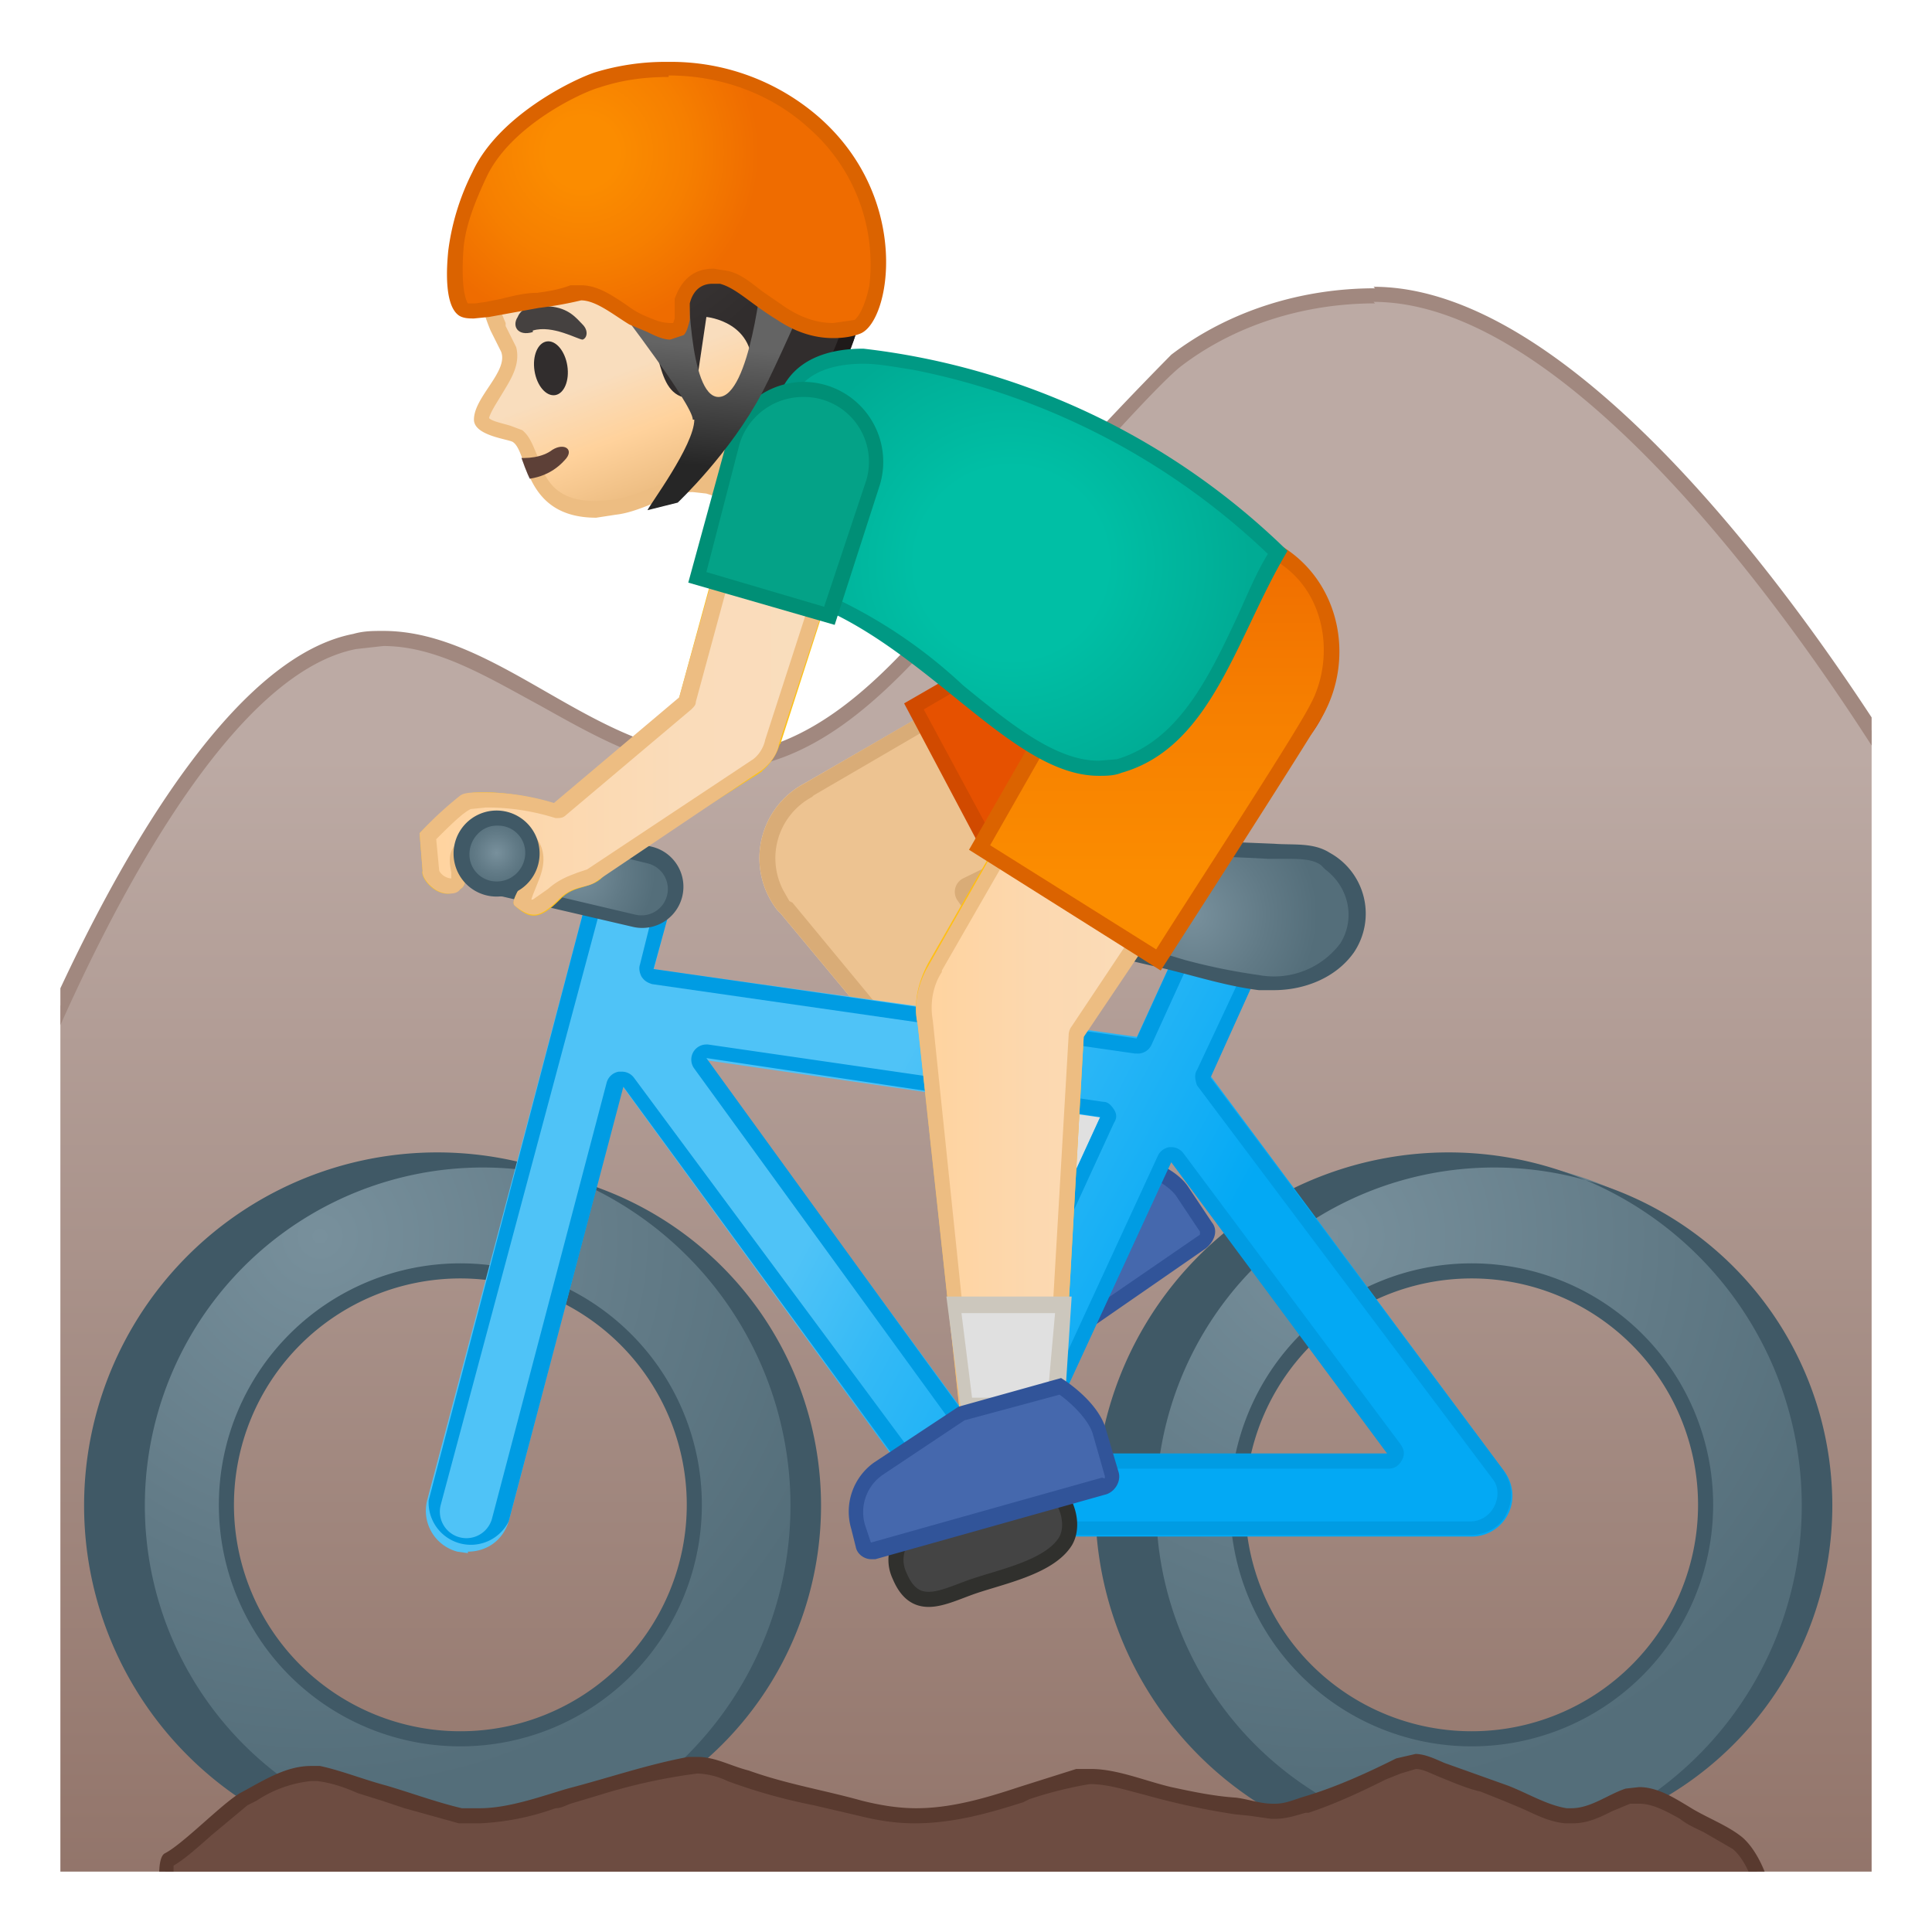 <svg viewBox="0 0 128 128" xmlns="http://www.w3.org/2000/svg" xmlns:xlink="http://www.w3.org/1999/xlink"><defs><path id="a" d="M4 4h120v120H4z"/></defs><clipPath id="b"><use xlink:href="#a"/></clipPath><g clip-path="url(#b)"><linearGradient id="c" x1="64" x2="64" y1="29.2" y2="133.6" gradientUnits="userSpaceOnUse"><stop stop-color="#BCAAA4" offset=".2"/><stop stop-color="#8D6E63" offset="1"/></linearGradient><path d="M.5 127.5V75.1c.6-1.7 11.3-30.4 23-32.6l1.9-.2c3.6 0 7 2 10.5 4a24 24 0 0 0 11.5 4.2h.2c6.3-.1 11.2-5.2 15.2-10 8.5-9.8 13.5-15.4 15-16.6a22 22 0 0 1 13.3-4.3c16.2 0 35.2 32.3 36.4 34.5v73.4H.5z" fill="url(#c)"/><path d="M91 20c15.8 0 34.3 31.3 36 34.3V127H1V75.2c.9-2.4 11.3-30 22.6-32.2l1.8-.2c3.5 0 6.8 2 10.3 3.9 3.6 2 7.5 4.3 11.7 4.3h.2c6.5-.1 11.4-5.3 15.6-10.1 10.5-12.3 14-15.8 15-16.6 3.5-2.7 8.1-4.2 12.9-4.2m0-1c-4.9 0-9.7 1.5-13.5 4.4a257 257 0 0 0-15.1 16.7c-4 4.7-8.8 9.7-15 9.8-8 0-14.5-8.2-22.1-8.2-.7 0-1.3 0-2 .2C11 44.4 0 75 0 75v53h128V54s-19.7-35-37-35z" fill="#A1887F"/></g><g clip-path="url(#b)"><path d="M66.4 91.4c-.2 0-.4 0-.5-.2l-.7-1a3.6 3.6 0 0 1 0-4.1l4-5.3 5.6-3.9c.6.2 2.6.9 3.4 2l1.7 2.4c.2.3.1.7-.2 1l-13 9-.3.1z" fill="#4568AD"/><path d="M74.9 77.5c.8.2 2.3.8 3 1.7l1.6 2.4v.2l-13.1 9-.8-1a3 3 0 0 1 0-3.4l4-5.3 5.3-3.7m-.2-1l-5.9 4-4 5.4a4 4 0 0 0 0 4.6l.7 1a1 1 0 0 0 1.4.3l13-9c.6-.5.8-1.2.4-1.7l-1.6-2.4c-1.1-1.6-4-2.2-4-2.2z" fill="#315499"/></g><g clip-path="url(#b)"><linearGradient id="d" x1="-36.7" x2="-36.7" y1="306.4" y2="326.9" gradientTransform="rotate(-20.6 -808.7 -52.2)" gradientUnits="userSpaceOnUse"><stop stop-color="#F9DDBD" offset=".6"/><stop stop-color="#FFD29C" offset=".8"/><stop stop-color="#EDBD82" offset="1"/></linearGradient><path d="M39.5 33.7c-3.1 0-3.8-1.8-4.4-3.3-.2-.7-.4-1.2-.8-1.5l-.6-.2c-.5-.1-1.8-.4-1.8-.9s.5-1.2.9-1.9c.6-1 1.2-1.9.9-2.8l-.6-1.3-.1-.2c-.5-1.1-.9-2.8-1-4.4-.2-5.2 2-9 6.5-10.7 1.8-.6 3.8-1 5.7-1 3.2 0 5.8 1 7.6 2.7 2.7 2.7 6.1 10.2 3.5 14.3-1.3 2.1 0 5.6.4 6.6l-3.5 4.6c-1-.2-3.7-.8-5.2-1.4l-1-.2c-1 0-1.9.4-2.9.8-.8.3-1.6.6-2.4.7l-1.2.1z" fill="url(#d)"/><path d="M44.2 6c3 0 5.6.9 7.3 2.6 2.6 2.6 5.9 9.7 3.4 13.7-1.4 2.1-.3 5.4.3 6.7L52 33.1a42.5 42.5 0 0 1-6-1.5c-1 0-2 .4-3 .8-.8.3-1.6.6-2.3.7l-1.2.1c-2.8 0-3.4-1.5-3.9-3-.3-.7-.5-1.3-1-1.7l-.8-.3c-.7-.2-1.2-.3-1.4-.5.1-.4.5-1 .8-1.5.6-1 1.3-2 1-3.2l-.7-1.4v-.2a12 12 0 0 1-1-4.2c-.1-2.9.5-8 6.2-10.2 1.8-.7 3.7-1 5.5-1m0-1c-2 0-4 .4-5.9 1-5 2-7 6.3-6.8 11.2 0 1.8.5 3.5 1 4.7l.7 1.4c.5 1.3-1.8 3-1.8 4.5 0 1.1 2.4 1.3 2.6 1.5 1 .7.7 5 5.5 5l1.3-.2c1.8-.2 3.6-1.5 5.1-1.5l.9.1a50 50 0 0 0 5.6 1.5l4-5s-2.1-4.2-.7-6.4c2.8-4.5-.7-12.1-3.5-15-2-2-5-2.8-8-2.8z" fill="#EDBD82"/><radialGradient id="e" cx="-51.5" cy="133.4" r="13.2" gradientTransform="matrix(1.02 -.195 .194 .981 66.7 -129.8)" gradientUnits="userSpaceOnUse"><stop stop-color="#454140" offset="0"/><stop stop-color="#312D2D" offset="1"/></radialGradient><path d="M46 26.4l.8-5.4s3.4.3 3 3.8c-.3 2.4 1.4 4.9 2.5 5h.7c.6-3.6 4.9-5.2 4.4-14.5-.4-8-8-11.6-14.7-10.9-6.4.7-13 5.8-11.4 14.5 0 .3 8.5 0 10.7 1.8 2.2 1.8 1.1 5.8 4 5.7z" fill="url(#e)"/><defs><path id="f" d="M51.4 20l.9 8.7-.5.9.5.2h.7c.6-3.6 4.9-5.2 4.4-14.5-.4-8-8-11.6-14.7-10.9-6.4.7-13.2 6.2-11.5 14.5l1 .1-.1-1.4H42l9.4 2.5z"/></defs><clipPath id="g"><use xlink:href="#f"/></clipPath><g clip-path="url(#g)"><path d="M44.4 5.3c5.6 0 11.7 3.2 12 10 .3 6-1.3 8.4-2.7 10.7-.5.9-1 1.7-1.4 2.7-.6-.4-1.7-2-1.5-3.8.1-1.3-.1-2.4-.8-3.3a4.6 4.6 0 0 0-3-1.6h-1l-.1.9-.7 4.2c-.2-.3-.4-.8-.6-1.7a6.6 6.6 0 0 0-2-3.5c-1.6-1.4-5.6-1.7-9.5-1.8h-1c-.4-3 .2-5.6 1.8-7.8a12.9 12.9 0 0 1 10.5-5m0-1l-1.7.1c-6.4.7-13.1 6-11.4 14.5 0 .3 8.5 0 10.7 1.8 2.2 1.7 1.1 5.7 4 5.7l1-5.4s3.3.3 2.9 3.8c-.3 2.4 1.4 4.9 2.5 5h.7c.6-3.6 4.9-5.2 4.4-14.5-.4-7.4-6.7-11-13-11z" fill="#1F1A1A"/></g><path d="M37 28.3l-2.3.9.7 1.4c1.2 2.2 3.3 4.4 7.5 3.3.4-.1-3.1-5-3.1-5l-2.8-.6z" fill="none"/><defs><path id="h" d="M52.2 7.8c-3.5-3.3-9.4-3.5-13.9-1.7-6.2 2.3-8 8-6.5 14.2 0 0 1 2.5 1.2 3.6.8 2.2-1.1 2-1.2 3.8-.2 1.6 2 1.4 2.2 1.6 1 .8.6 5.7 6.8 4.8 2.2-.3 4-.8 5-.1l3.5 2.9 5.8-2.2s-3.5-5.4.6-12c2.8-4.3-.7-12-3.5-14.9z"/></defs><clipPath id="i"><use xlink:href="#h"/></clipPath><g clip-path="url(#i)"><path d="M30.6 30.3c1.8 1.6 5 2.2 6.8.2.7-.7 0-1.2-.8-.7-1.3 1-4 .5-5.1-.5-.8-.7-1.6.3-.9 1z" fill="#5D4037"/></g><ellipse transform="rotate(-8.9 36.5 24.4)" cx="36.5" cy="24.4" rx="1.1" ry="1.8" fill="#312D2D"/><radialGradient id="j" cx="36.5" cy="21.4" r="1.8" gradientUnits="userSpaceOnUse"><stop stop-color="#454140" offset=".1"/><stop stop-color="#454140" offset="1"/></radialGradient><path d="M35.3 22c-1 .3-1.4-.4-1-1 .2-.5.8-.9 2.1-.7 1.3.1 1.8.8 2.2 1.2s.3.9 0 1c-.3 0-2-1-3.3-.6z" fill="url(#j)"/><linearGradient id="k" x1="66.9" x2="66.9" y1="104.7" y2="1.7" gradientUnits="userSpaceOnUse"><stop stop-color="#FFD29C" offset="0"/><stop stop-color="#FFD39E" offset="0"/><stop stop-color="#FCD8AF" offset=".3"/><stop stop-color="#FADCBA" offset=".6"/><stop stop-color="#F9DDBD" offset="1"/></linearGradient><path d="M83.6 49.6L77.4 38 53.3 51.9a5.6 5.6 0 0 0-1.8 8.4l.2.2 16.9 20.3 7-5.2L64.3 59l19.3-9.4z" fill="url(#k)"/><circle cx="80.5" cy="43.8" r="6.6" fill="#FBC11B"/><path d="M52 60l-.6-.8a5.3 5.3 0 0 1-.3-3.9 5 5 0 0 1 2.5-3l23.6-13.7 5.7 10.8L64 58.6s-.2.1-.2.3v.4L75 75.4l-6.3 4.7L51.9 60z" fill="#EDC391"/><path d="M77 39.3l5.2 9.9-18.4 9a1 1 0 0 0-.4 1.4l10.9 15.7-5.6 4.1-16.2-19.6-.2-.1-.4-.7a4.6 4.6 0 0 1 1.9-6.2l.1-.1 23-13.4m.4-1.3l-24 13.9a5.6 5.6 0 0 0-1.8 8.4l.2.2 16.9 20.3 7-5.2L64.3 59l19.3-9.4L77.3 38z" fill="#D9AC77"/><path d="M60.6 46.8L77 37.3h.1c1-.6 2.3-1 3.5-1a7.4 7.4 0 0 1 3.4 14l-16.8 8.9-6.6-12.4z" fill="#E65100"/><path d="M80.6 36.9a6.9 6.9 0 0 1 3.2 12.9l-16.4 8.7L61.2 47l16-9.3h.2c1-.6 2-.8 3.2-.8m0-1a8 8 0 0 0-3.7.9l-17 9.8L67 60l17.4-9.2A7.9 7.9 0 0 0 80.7 36z" fill="#D14A00"/><path fill="#E0E0E0" stroke="#CCC7BD" stroke-linecap="round" stroke-linejoin="round" stroke-miterlimit="10" d="M71.3 69.3l-7.6 5.6 4.9 5.9 7-5.2z"/><radialGradient id="l" cx="88.2" cy="81.9" r="37" gradientUnits="userSpaceOnUse"><stop stop-color="#78909C" offset="0"/><stop stop-color="#617A86" offset=".6"/><stop stop-color="#546E7A" offset="1"/></radialGradient><path d="M97.5 122.6a22.9 22.9 0 1 1 0-45.8 22.9 22.9 0 0 1 0 45.8zm0-38.4a15.5 15.5 0 1 0 0 31 15.5 15.5 0 0 0 0-31z" fill="url(#l)"/><path d="M97.5 77.4a22.4 22.4 0 1 1 0 44.7 22.4 22.4 0 0 1 0-44.7m0 38.3a16 16 0 1 0 0-32 16 16 0 0 0 0 32m0-39.3a23.4 23.4 0 1 0 0 46.7 23.4 23.4 0 0 0 0-46.7zm0 38.3a15 15 0 0 1 0-30 15 15 0 0 1 0 30z" fill="#405966"/><radialGradient id="m" cx="21.2" cy="81.9" r="37" gradientUnits="userSpaceOnUse"><stop stop-color="#78909C" offset="0"/><stop stop-color="#617A86" offset=".6"/><stop stop-color="#546E7A" offset="1"/></radialGradient><path d="M30.5 122.6a22.9 22.9 0 1 1 0-45.8 22.9 22.9 0 0 1 0 45.8zm0-38.4a15.5 15.5 0 1 0 0 31 15.5 15.5 0 0 0 0-31z" fill="url(#m)"/><path d="M30.5 77.4a22.4 22.4 0 1 1 0 44.7 22.4 22.4 0 0 1 0-44.7m0 38.3a16 16 0 1 0 0-32 16 16 0 0 0 0 32m0-39.3a23.4 23.4 0 1 0 0 46.7 23.4 23.4 0 0 0 0-46.7zm0 38.3a15 15 0 0 1 0-30 15 15 0 0 1 0 30z" fill="#405966"/><linearGradient id="n" x1="53" x2="88.3" y1="66" y2="85" gradientUnits="userSpaceOnUse"><stop stop-color="#4FC3F7" offset=".2"/><stop stop-color="#32B9F6" offset=".4"/><stop stop-color="#10ADF5" offset=".7"/><stop stop-color="#03A9F4" offset=".8"/></linearGradient><path d="M77.2 74.6h-.4l-36.5-5.3a2.7 2.7 0 1 1 .8-5.4L77.5 69a2.7 2.7 0 0 1-.4 5.5z" fill="url(#n)"/><linearGradient id="o" x1="51.4" x2="86.7" y1="69" y2="88" gradientUnits="userSpaceOnUse"><stop stop-color="#4FC3F7" offset=".2"/><stop stop-color="#32B9F6" offset=".4"/><stop stop-color="#10ADF5" offset=".7"/><stop stop-color="#03A9F4" offset=".8"/></linearGradient><path d="M64.4 101.8c-.8 0-1.7-.4-2.2-1.1L38.5 68.2c-.9-1.2-.6-3 .6-3.8 1.2-1 3-.7 3.8.6l21 28.6 15-32.7a2.7 2.7 0 1 1 5 2.3l-17 37c-.4.9-1.2 1.5-2.2 1.6h-.3z" fill="url(#o)"/><linearGradient id="p" x1="48.9" x2="84.2" y1="73.6" y2="92.6" gradientUnits="userSpaceOnUse"><stop stop-color="#4FC3F7" offset=".2"/><stop stop-color="#32B9F6" offset=".4"/><stop stop-color="#10ADF5" offset=".7"/><stop stop-color="#03A9F4" offset=".8"/></linearGradient><path d="M97.3 101.8H64.4a2.7 2.7 0 0 1 0-5.5H92L75 73.5a2.7 2.7 0 0 1 4.4-3.3l20.2 27.2a2.7 2.7 0 0 1-2.2 4.4z" fill="url(#p)"/><path d="M45 127.8c-25.2 0-32-.1-33.3-.3-.5-.5-1-3.7-.6-4.2l2.6-2.1 2.5-2 .5-.3c1.3-.7 2.6-1.4 4-1.4h.4c1 .1 1.9.5 2.8.8l1.6.5 1.5.5a40.7 40.7 0 0 0 4.8 1c1.6 0 3.4-.5 5-1l1-.3 2-.6a39.3 39.3 0 0 1 6.5-1.5c.8 0 1.4.3 2.2.6l1 .3c1.5.5 3 .9 4.6 1.2l3 .8c1.2.3 2.4.5 3.6.5 2.5 0 5-.7 7-1.4l.4-.2a26.7 26.7 0 0 1 4.2-1c1.2 0 2.5.4 3.7.7l1.5.4a31.3 31.3 0 0 0 5.4 1l1.4.2h.3c.6 0 1.2-.2 1.8-.4l.3-.1 5-2 1-.5 1.1-.3c.6 0 1.1.2 1.8.5l2.8 1.1 1.4.5 1.2.5a9.7 9.7 0 0 0 3.2 1c.9 0 1.7-.4 2.4-.7l1.3-.6h.7c1 0 2.1.5 3 1.1l1.5.8 2 1.2c1.3 1 2.2 4 1.9 5-.1.4-.2.4-.3.4-1 0-41.7.3-71.7.3z" fill="#6D4C41"/><path d="M93.8 117.2c.4 0 .8.2 1.5.5 1 .4 1.9.8 2.8 1l1.5.6 1.2.5c.9.4 1.8.9 2.9 1h.5c1 0 1.8-.4 2.6-.8l1.2-.5h.6c.9 0 1.8.5 2.7 1 .5.4 1 .6 1.6.9l1.9 1.1c1.2 1 1.9 3.7 1.6 4.5A7906.3 7906.3 0 0 1 12 127a10 10 0 0 1-.5-3.4c.7-.4 1.6-1.2 2.5-2l2.4-2 .6-.3a8 8 0 0 1 3.6-1.3h.4c.9.1 1.8.4 2.7.8l1.6.5 1.5.5 3.6 1h1.4a17 17 0 0 0 5-1c.4 0 .7-.2 1-.3l2-.6a37.9 37.9 0 0 1 6.4-1.4 5 5 0 0 1 2 .5 37 37 0 0 0 5.7 1.6l3 .7c1.2.3 2.4.5 3.7.5 2.6 0 5-.7 7.2-1.4l.4-.2a26.3 26.3 0 0 1 4-1c1.2 0 2.4.4 3.6.7a49.8 49.8 0 0 0 6 1.3l1 .1 1.4.2h.3c.7 0 1.3-.2 2-.4h.2c1.8-.6 3.5-1.4 5.1-2.2l1-.4 1-.3m0-1l-1.3.3c-2 1-4 1.9-6 2.5-.7.2-1.3.5-2 .5h-.2c-.8 0-1.6-.3-2.4-.4-1.5-.1-2.9-.4-4.3-.7-1.7-.4-3.6-1.2-5.3-1.2h-1l-3.8 1.2c-2.4.8-4.6 1.4-6.8 1.4-1.2 0-2.4-.2-3.6-.5-2.5-.7-5-1.1-7.5-2-1.2-.3-2.2-.9-3.4-.9h-.6c-2.7.5-5.3 1.4-8 2.1-1.7.5-3.9 1.3-5.8 1.3h-1.2c-1.7-.4-3.3-1-5-1.5-1.5-.4-3-1-4.4-1.3h-.6c-1.7 0-3.2 1-4.7 1.8-1.2.7-3.8 3.4-5 4-.8.5-.1 5 .7 5.2a7120.4 7120.4 0 0 0 105.1 0c1.6-.2.5-4.8-1.3-6.3-1-.8-2.4-1.3-3.5-2-1-.6-2.1-1.3-3.3-1.3l-.9.1c-1.2.4-2.3 1.3-3.6 1.3h-.3c-1.3-.2-2.6-1-3.9-1.5l-4.2-1.5c-.7-.3-1.3-.6-2-.6z" fill="#593A2F"/><linearGradient id="q" x1="43.5" x2="78.8" y1="83.6" y2="102.6" gradientUnits="userSpaceOnUse"><stop stop-color="#4FC3F7" offset=".2"/><stop stop-color="#32B9F6" offset=".4"/><stop stop-color="#10ADF5" offset=".7"/><stop stop-color="#03A9F4" offset=".8"/></linearGradient><path d="M31 102.9l-.7-.1a2.8 2.8 0 0 1-2-3.4l10.8-40.7a2.7 2.7 0 1 1 5.3 1.4l-10.7 40.7c-.4 1.3-1.5 2-2.7 2z" fill="url(#q)"/><path d="M41.8 57.7h.4c.4.2.8.4 1 .8.3.4.4 1 .2 1.4l-1 4c-.1.3 0 .6.1.8.2.3.4.4.7.5l32 4.6h.1a1 1 0 0 0 1-.6l3.6-7.9a1.7 1.7 0 0 1 2.3-.8c.4.2.7.5.9 1s.1.9 0 1.3l-3.8 8.1c-.2.3-.1.7 0 1L98.9 98c.4.5.4 1.2.1 1.8-.3.6-.9 1-1.6 1H64.1a2 2 0 0 1-.3-.2h-.1a1.4 1.4 0 0 1-.3-.3l-.2-.1v-.2L42 71.4a1 1 0 0 0-.8-.4H41a1 1 0 0 0-.8.7l-7.6 28.9a1.7 1.7 0 1 1-3.4-.9L40.1 59c.2-.8.9-1.3 1.7-1.3m22.1 37h.1c.4-.1.7-.3.8-.7l9-19.6c.2-.3.2-.6 0-.9s-.4-.5-.7-.5l-26.2-3.8h-.1a1 1 0 0 0-.8 1.6l17 23.4c.3.3.6.4.9.4m4.8 2.7H92c.4 0 .7-.2.9-.6s.1-.7-.1-1L78.4 76.4a1 1 0 0 0-.8-.4h-.1a1 1 0 0 0-.8.6l-8.9 19.3a1 1 0 0 0 1 1.4m-27-40.6c-1.3 0-2.4.8-2.7 2L28.4 99.4a2.8 2.8 0 0 0 5.3 1.4L41.3 72l21 28.7v.1l.3.3.2.1.3.2.2.1.4.2h33.7c1 0 2-.5 2.4-1.4.5-1 .4-2-.2-2.9l-19.4-26 3.7-8.2a2.7 2.7 0 0 0-2.5-3.9c-1 0-2 .6-2.5 1.6l-3.6 7.9-32-4.6 1.1-4a2.7 2.7 0 0 0-2.6-3.5zm22.1 37L46.8 70.1 72.9 74l-9 19.6zm4.8 2.6L77.6 77l14.3 19.3H68.7z" fill="#009CE3"/><path d="M62.2 99.8c-1.7.7-3.5 2.7-2.6 4.6 1 2.4 2.7 1.5 4.6.8s5.3-1.3 6.4-3.1c.8-1.4-.3-3.8-1.9-4a27 27 0 0 0-6.5 1.7z" clip-rule="evenodd" fill="#444" fill-rule="evenodd" stroke="#30302D" stroke-linecap="round" stroke-linejoin="round" stroke-miterlimit="10"/><radialGradient id="r" cx="38.2" cy="57.9" r="5.2" gradientUnits="userSpaceOnUse"><stop stop-color="#78909C" offset="0"/><stop stop-color="#617A86" offset=".6"/><stop stop-color="#546E7A" offset="1"/></radialGradient><path d="M42.5 61.1H42l-8.5-2a2.2 2.2 0 0 1-1.7-2.8 2.2 2.2 0 0 1 2.7-1.6l8.6 2a2.3 2.3 0 0 1-.6 4.4z" fill="url(#r)"/><path d="M34 55.1h.4l8.5 2.1a1.7 1.7 0 1 1-.8 3.4l-8.5-2c-.5-.1-.9-.4-1.1-.8A1.8 1.8 0 0 1 34 55m0-1a2.7 2.7 0 0 0-.7 5.4l8.6 2a2.7 2.7 0 1 0 1.3-5.3l-8.6-2H34z" fill="#405966"/><radialGradient id="s" cx="79" cy="60.6" r="8.3" gradientUnits="userSpaceOnUse"><stop stop-color="#78909C" offset="0"/><stop stop-color="#617A86" offset=".6"/><stop stop-color="#546E7A" offset="1"/></radialGradient><path d="M84.2 65.2a42 42 0 0 1-7.8-1.7h-.3c-2-.6-4-1-5.8-2-1.9-1-2.4-2-2-3.3a3.3 3.3 0 0 1 3-2.1h8.1l4.7.3h1c1 0 1.9 0 2.7.5l.3.2a4.2 4.2 0 0 1 1 5.6 5.9 5.9 0 0 1-4.9 2.5z" clip-rule="evenodd" fill="url(#s)" fill-rule="evenodd"/><path d="M71.2 56.6h8.2c1.5.2 3.1.2 4.6.3h1.1c1 0 1.8 0 2.4.4l.3.3c1.6 1.2 2 3.3 1 4.9a5.5 5.5 0 0 1-5.4 2.1 40 40 0 0 1-4.9-1l-2-.6h-.3c-2-.5-4-1-5.7-2-2-1-2-1.9-1.7-2.6.4-1 1.4-1.8 2.4-1.8m0-1A3.8 3.8 0 0 0 68 58c-.8 1.9.5 3 2.1 4 2 1 4.1 1.5 6.3 2 2.3.5 4.6 1.3 7 1.6h1c2 0 4.1-.8 5.3-2.5a4.6 4.6 0 0 0-1.6-6.6c-1.1-.7-2.4-.5-3.7-.6l-4.9-.2h-5.6l-2.4-.1h-.2z" fill="#405966"/><linearGradient id="t" x1="102" x2="36.2" y1="3.2" y2="140.9" gradientUnits="userSpaceOnUse"><stop stop-color="#FFB300" offset=".2"/><stop stop-color="#FFCA28" offset=".7"/></linearGradient><path d="M86.5 46.7l-11.2-7-13.8 24.1c-.7 1.3-1 2.7-.7 4l2.8 25.8h6.8l1.4-25 14.7-22z" fill="url(#t)"/><circle cx="80.9" cy="43.2" r="6.6" fill="#FBC11B"/><linearGradient id="u" x1="61.2" x2="85.8" y1="66.8" y2="66.8" gradientUnits="userSpaceOnUse"><stop stop-color="#FFD29C" offset="0"/><stop stop-color="#FFD39E" offset="0"/><stop stop-color="#FCD8AF" offset=".3"/><stop stop-color="#FADCBA" offset=".6"/><stop stop-color="#F9DDBD" offset="1"/></linearGradient><path d="M61.3 67.7c-.2-1.2 0-2.5.7-3.6l13.5-23.7 10.3 6.4-14.4 21.6v.2l-1.5 24.5H64l-2.7-25.4z" fill="url(#u)"/><path d="M75.7 41.1L85 47 71 68a1 1 0 0 0-.2.6l-1.4 24h-5l-2.6-25c-.2-1.1 0-2.3.6-3.2v-.1L75.8 41m-.4-1.4L61.5 64c-.7 1.2-1 2.6-.7 3.9l2.8 25.8h6.8l1.4-25 14.8-22-11.3-6.9z" fill="#EDBD82"/><path fill="#E0E0E0" d="M63.1 86.5h7.3L70 93l-5.9.1z"/><path d="M69.9 87l-.5 5.6h-5l-.7-5.6H70m1-1.1zm0 0h-8.3l1 7.7h6.8l.5-7.7z" fill="#CCC7BD"/><linearGradient id="v" x1="76.5" x2="76.5" y1="63.6" y2="35.7" gradientUnits="userSpaceOnUse"><stop stop-color="#FB8C00" offset=".2"/><stop stop-color="#F67F00" offset=".6"/><stop stop-color="#EF6C00" offset="1"/></linearGradient><path d="M64.8 56.2l9.9-17A7.3 7.3 0 0 1 85 36.8c3.6 2.3 4 7 2.3 10.2-1 2-8.9 14.2-10.4 16.6l-12-7.4z" fill="url(#v)"/><path d="M81 36.2c1.3 0 2.5.4 3.6 1 3.4 2.1 3.8 6.6 2.2 9.5-1 2-8.2 13-10.2 16.2l-11-6.9L75 39.5c1.3-2 3.5-3.3 5.9-3.3m0-1a7.9 7.9 0 0 0-6.7 3.7l-10 17.4 12.7 8s9.6-14.9 10.8-17c2-3.7 1.1-8.6-2.6-11a7.9 7.9 0 0 0-4.1-1z" fill="#DB6300"/><path d="M57.7 102.8a.5.5 0 0 1-.5-.4l-.3-1.3c-.4-1.4 0-2.9 1.3-3.8l5.5-3.7 6.6-1.8c.5.4 2.2 1.7 2.6 3.1l.7 2.7v.6c0 .2-.2.2-.4.3l-15.4 4.2h-.1z" fill="#4568AD"/><path d="M70.2 92.4c.7.5 1.9 1.6 2.2 2.6l.8 2.8v.1c0 .1-.1 0-.2 0l-15.3 4.3-.4-1.2a3 3 0 0 1 1.2-3.3l5.4-3.6 6.3-1.7m.1-1.1l-6.8 1.9-5.6 3.7a4 4 0 0 0-1.5 4.4l.3 1.2c.1.5.6.8 1 .8h.3L73.3 99c.6-.2 1-.9.8-1.5l-.8-2.7c-.5-2-3-3.5-3-3.5z" fill="#315499"/><radialGradient id="w" cx="67" cy="37.3" r="15.8" gradientUnits="userSpaceOnUse"><stop stop-color="#00BFA5" offset=".4"/><stop stop-color="#00B29A" offset=".8"/><stop stop-color="#00AB94" offset="1"/></radialGradient><path d="M72.8 51c-3 0-5.9-2.5-9.3-5.2-3.1-2.5-6.6-5.4-10.7-6.7a4.9 4.9 0 0 1-3-2.8 6.5 6.5 0 0 1 0-5.2l2.3-5c.8-1.6 2.5-2.5 5-2.5 1.1 0 2.2.2 3.5.4a47.6 47.6 0 0 1 24 12.6c-.8 1.4-1.5 3-2.2 4.5-2 4.3-4 8.5-8.2 9.6-.5.2-1 .2-1.4.2z" fill="url(#w)"/><path d="M57.2 24.1c1 0 2 .2 3.3.4A47.3 47.3 0 0 1 84 36.7c-.8 1.3-1.4 2.8-2 4.1-2 4.3-4 8.3-8 9.5l-1.2.1c-2.8 0-5.7-2.3-9-5a33 33 0 0 0-10.9-6.8c-1.1-.4-2-1.2-2.6-2.5a6 6 0 0 1 0-4.8l2.3-5c.6-1.4 2.2-2.2 4.6-2.2m0-1c-2.5 0-4.6.8-5.5 2.9l-2.3 4.9c-1.4 3-.3 7.6 3.2 8.7 8.4 2.6 14.2 11.8 20.2 11.8.5 0 1 0 1.5-.2 6-1.7 7.6-9 11-14.7a48 48 0 0 0-28.1-13.4z" fill="#009984"/><path fill="#FBC11B" d="M36 53.9l3.5 4.2 11-7-4.5-5.7z"/><path fill="#FBC11B" d="M51.7 49.3l-7-2 5-18.3 7.8 2.3z"/><circle cx="48.2" cy="48.3" r="3.6" fill="#FBC11B"/><circle cx="53.6" cy="30.2" r="4.1" fill="#FBC11B"/><path d="M34.1 60c-.3-.3.4-1.1.7-2 .4-1.2.2-1.8-.6-2.4-.4-.3-2.4-.2-2.4-.2l-1 1.3c-.3.5.4 1.8-.3 2.2-1.3 1-2.7-.7-2.5-1.2l-.2-2.5s2-2 2.8-2.5c.8-.5 5-.1 7 .9 1.3.6 2.8 3.8 2.5 4.3-.8 1.1-2 .6-3 1.7-1.4 1.4-2 1.3-3 .4z" fill="#FBC11B"/><linearGradient id="x" x1="28.3" x2="56.8" y1="44.9" y2="44.9" gradientUnits="userSpaceOnUse"><stop stop-color="#FFD29C" offset="0"/><stop stop-color="#FFD39E" offset="0"/><stop stop-color="#FCD8AF" offset=".3"/><stop stop-color="#FADCBA" offset=".6"/><stop stop-color="#F9DDBD" offset="1"/></linearGradient><path d="M35.4 60.1c-.2 0-.5 0-.9-.4l.3-.6.5-1c.4-1.2.2-2-.7-2.9-.2-.2-.6-.3-1.7-.3h-1.1c-.1 0-.3 0-.3.2l-1.1 1.3c-.3.4-.2.9-.1 1.3v.8a1 1 0 0 1-.6.2c-.6 0-1.2-.7-1.2-1l-.2-2.3c.6-.7 2-2 2.5-2.3L32 53a15.7 15.7 0 0 1 4.7.7h.3l8.4-7.1.1-.3L50 29.6l6.8 2-5.6 17.5a3 3 0 0 1-1 1.5l-11 7.3-.7.4a3 3 0 0 0-1.8 1c-.6.6-1 .8-1.3.8z" fill="url(#x)"/><path d="M50.4 30.3l5.8 1.7-5.5 17c-.1.5-.4 1-.8 1.3l-11 7.3-.6.2c-.5.2-1.2.4-2 1.1l-1 .7h-.1l.1-.3.4-1c.6-1.5.3-2.5-.8-3.5-.4-.3-1-.4-2-.4h-1.2a1 1 0 0 0-.6.3L30 56.2c-.3.5-.2 1.1-.1 1.6v.4a1 1 0 0 1-.8-.5l-.2-2.1c.8-.8 1.8-1.8 2.3-2l1-.1a15 15 0 0 1 4.6.7c.3 0 .5 0 .7-.2l8.3-7c.2-.2.3-.3.3-.5l4.4-16.2m-.7-1.3L45 46.2l-8.3 7a16 16 0 0 0-4.7-.7c-.7 0-1.2 0-1.5.2a24 24 0 0 0-2.7 2.5l.2 2.5c-.1.4.7 1.5 1.7 1.5.3 0 .6 0 .8-.3.7-.4 0-1.7.3-2.2l1-1.3h1c.6 0 1.2 0 1.4.2.8.6 1 1.2.6 2.4-.3.8-1 1.7-.7 2 .5.4.9.6 1.3.6s.9-.3 1.6-1c1-1 1.8-.7 2.5-1.2l11-7.4c.5-.4 1-1 1.1-1.7l5.9-18-7.8-2.3z" fill="#EDBD82"/><path d="M46.2 38.2l2.4-9a4.8 4.8 0 0 1 6-3.2c2.5.7 4 3.4 3.2 6L55 40.8l-8.8-2.6z" fill="#04A287"/><path d="M53.2 26.3a4.3 4.3 0 0 1 4.2 5.5l-2.8 8.4-7.8-2.3 2.2-8.5a4.4 4.4 0 0 1 4.2-3.1m0-1a5.3 5.3 0 0 0-5 3.8l-2.6 9.5 9.7 2.8 3-9.3a5.3 5.3 0 0 0-5-6.8z" fill="#008F76"/><linearGradient id="y" x1="69.6" x2="69.6" y1="-37.1" y2="-29.2" gradientTransform="rotate(5 -629.6 -267)" gradientUnits="userSpaceOnUse"><stop stop-color="#646464" offset="0"/><stop stop-color="#262626" offset="1"/></linearGradient><path d="M46 27.8c0 1.7-3 5.7-3.1 6l2-.5s3.5-3.3 5.6-7.3c.9-1.7 3-6.5 3-6.5l-3-1.4s-.8 8.2-2.9 8.2c-2 0-2-8-2-8l-4.7 2s5 6.5 5 7.5z" fill="url(#y)"/><radialGradient id="z" cx="60.2" cy="-49.2" r="11.7" gradientTransform="rotate(5 -629.6 -267)" gradientUnits="userSpaceOnUse"><stop stop-color="#FB8C00" offset=".2"/><stop stop-color="#F67F00" offset=".6"/><stop stop-color="#EF6C00" offset="1"/></radialGradient><path d="M44.4 22l-1.3-.4-.4-.2c-.3 0-.5-.2-.7-.3l-.8-.5c-.8-.6-1.7-1.2-2.7-1.2h-.6l-2.3.5a20.4 20.4 0 0 0-3.3.6l-.8.1c-.3 0-.7 0-.8-.2-.2 0-.8-.8-.5-3.8.1-1.8.9-3.5 1.6-5 1.6-3.7 6.6-6 7.8-6.3 1.5-.5 3-.7 4.7-.7C48 4.6 51.4 5.8 54 8c3.8 3.5 4.6 8 4 11-.3 1.5-.8 2.3-1.2 2.5-.5.2-1 .3-1.6.3-1 0-2.2-.4-3.4-1.1l-1.6-1.2c-.9-.6-1.6-1.1-2.4-1.3h-.5c-1 0-1.7.5-2 1.6a1 1 0 0 0-.1.9v.4l-.2.6-.6.2z" fill="url(#z)"/><path d="M44.3 5c3.6 0 6.9 1.3 9.3 3.5a12 12 0 0 1 4 10.4c-.3 1.5-.8 2.2-1 2.3l-1.4.2c-1 0-2-.3-3.1-1l-1.6-1.1c-.9-.7-1.6-1.3-2.6-1.4l-.6-.1c-.9 0-2 .3-2.6 2v1.3l-.1.3h-.2a3 3 0 0 1-1-.2l-.5-.2a5.9 5.9 0 0 1-1.4-.8c-.9-.6-1.9-1.3-3-1.3h-.7c-.8.3-1.5.4-2.2.5-.8 0-1.6.2-2.4.4l-1 .2-.7.1H31s-.5-.6-.3-3.5c.1-1.6.8-3.3 1.5-4.8 1.6-3.5 6.4-5.7 7.5-6 1.5-.5 3-.7 4.6-.7m0-1a16 16 0 0 0-4.9.7c-1.5.5-6.4 2.9-8.1 6.6a16 16 0 0 0-1.6 5.2c-.1 1-.3 3.6.7 4.3.3.2.7.2 1 .2l1-.1 3.3-.6a24.3 24.3 0 0 0 2.8-.5c1 0 2.2 1 3.2 1.6l1.2.5c.4.2 1 .5 1.5.5l.9-.3c.2-.2.3-.6.4-1v-1.1c.2-.8.7-1.3 1.5-1.3h.5c1.1.3 2 1.3 3.8 2.4 1.5 1 2.8 1.2 3.7 1.2.7 0 1.3-.1 1.8-.3 2-.8 3.4-8.9-2.7-14.3a14.9 14.9 0 0 0-10-3.7z" fill="#DB6300"/></g><g clip-path="url(#b)"><radialGradient id="A" cx="32.9" cy="56.5" r="2.3" gradientUnits="userSpaceOnUse"><stop stop-color="#78909C" offset="0"/><stop stop-color="#617A86" offset=".6"/><stop stop-color="#546E7A" offset="1"/></radialGradient><path d="M33 58.9a2.3 2.3 0 1 1 0-4.7 2.3 2.3 0 0 1 0 4.7z" clip-rule="evenodd" fill="url(#A)" fill-rule="evenodd"/><path d="M33 54.7c1 0 1.8.8 1.8 1.8s-.8 1.9-1.9 1.9c-1 0-1.8-.8-1.8-1.8s.8-1.9 1.8-1.9m0-1a2.8 2.8 0 1 0 0 5.7 2.8 2.8 0 0 0 0-5.7z" fill="#405966"/></g></svg>